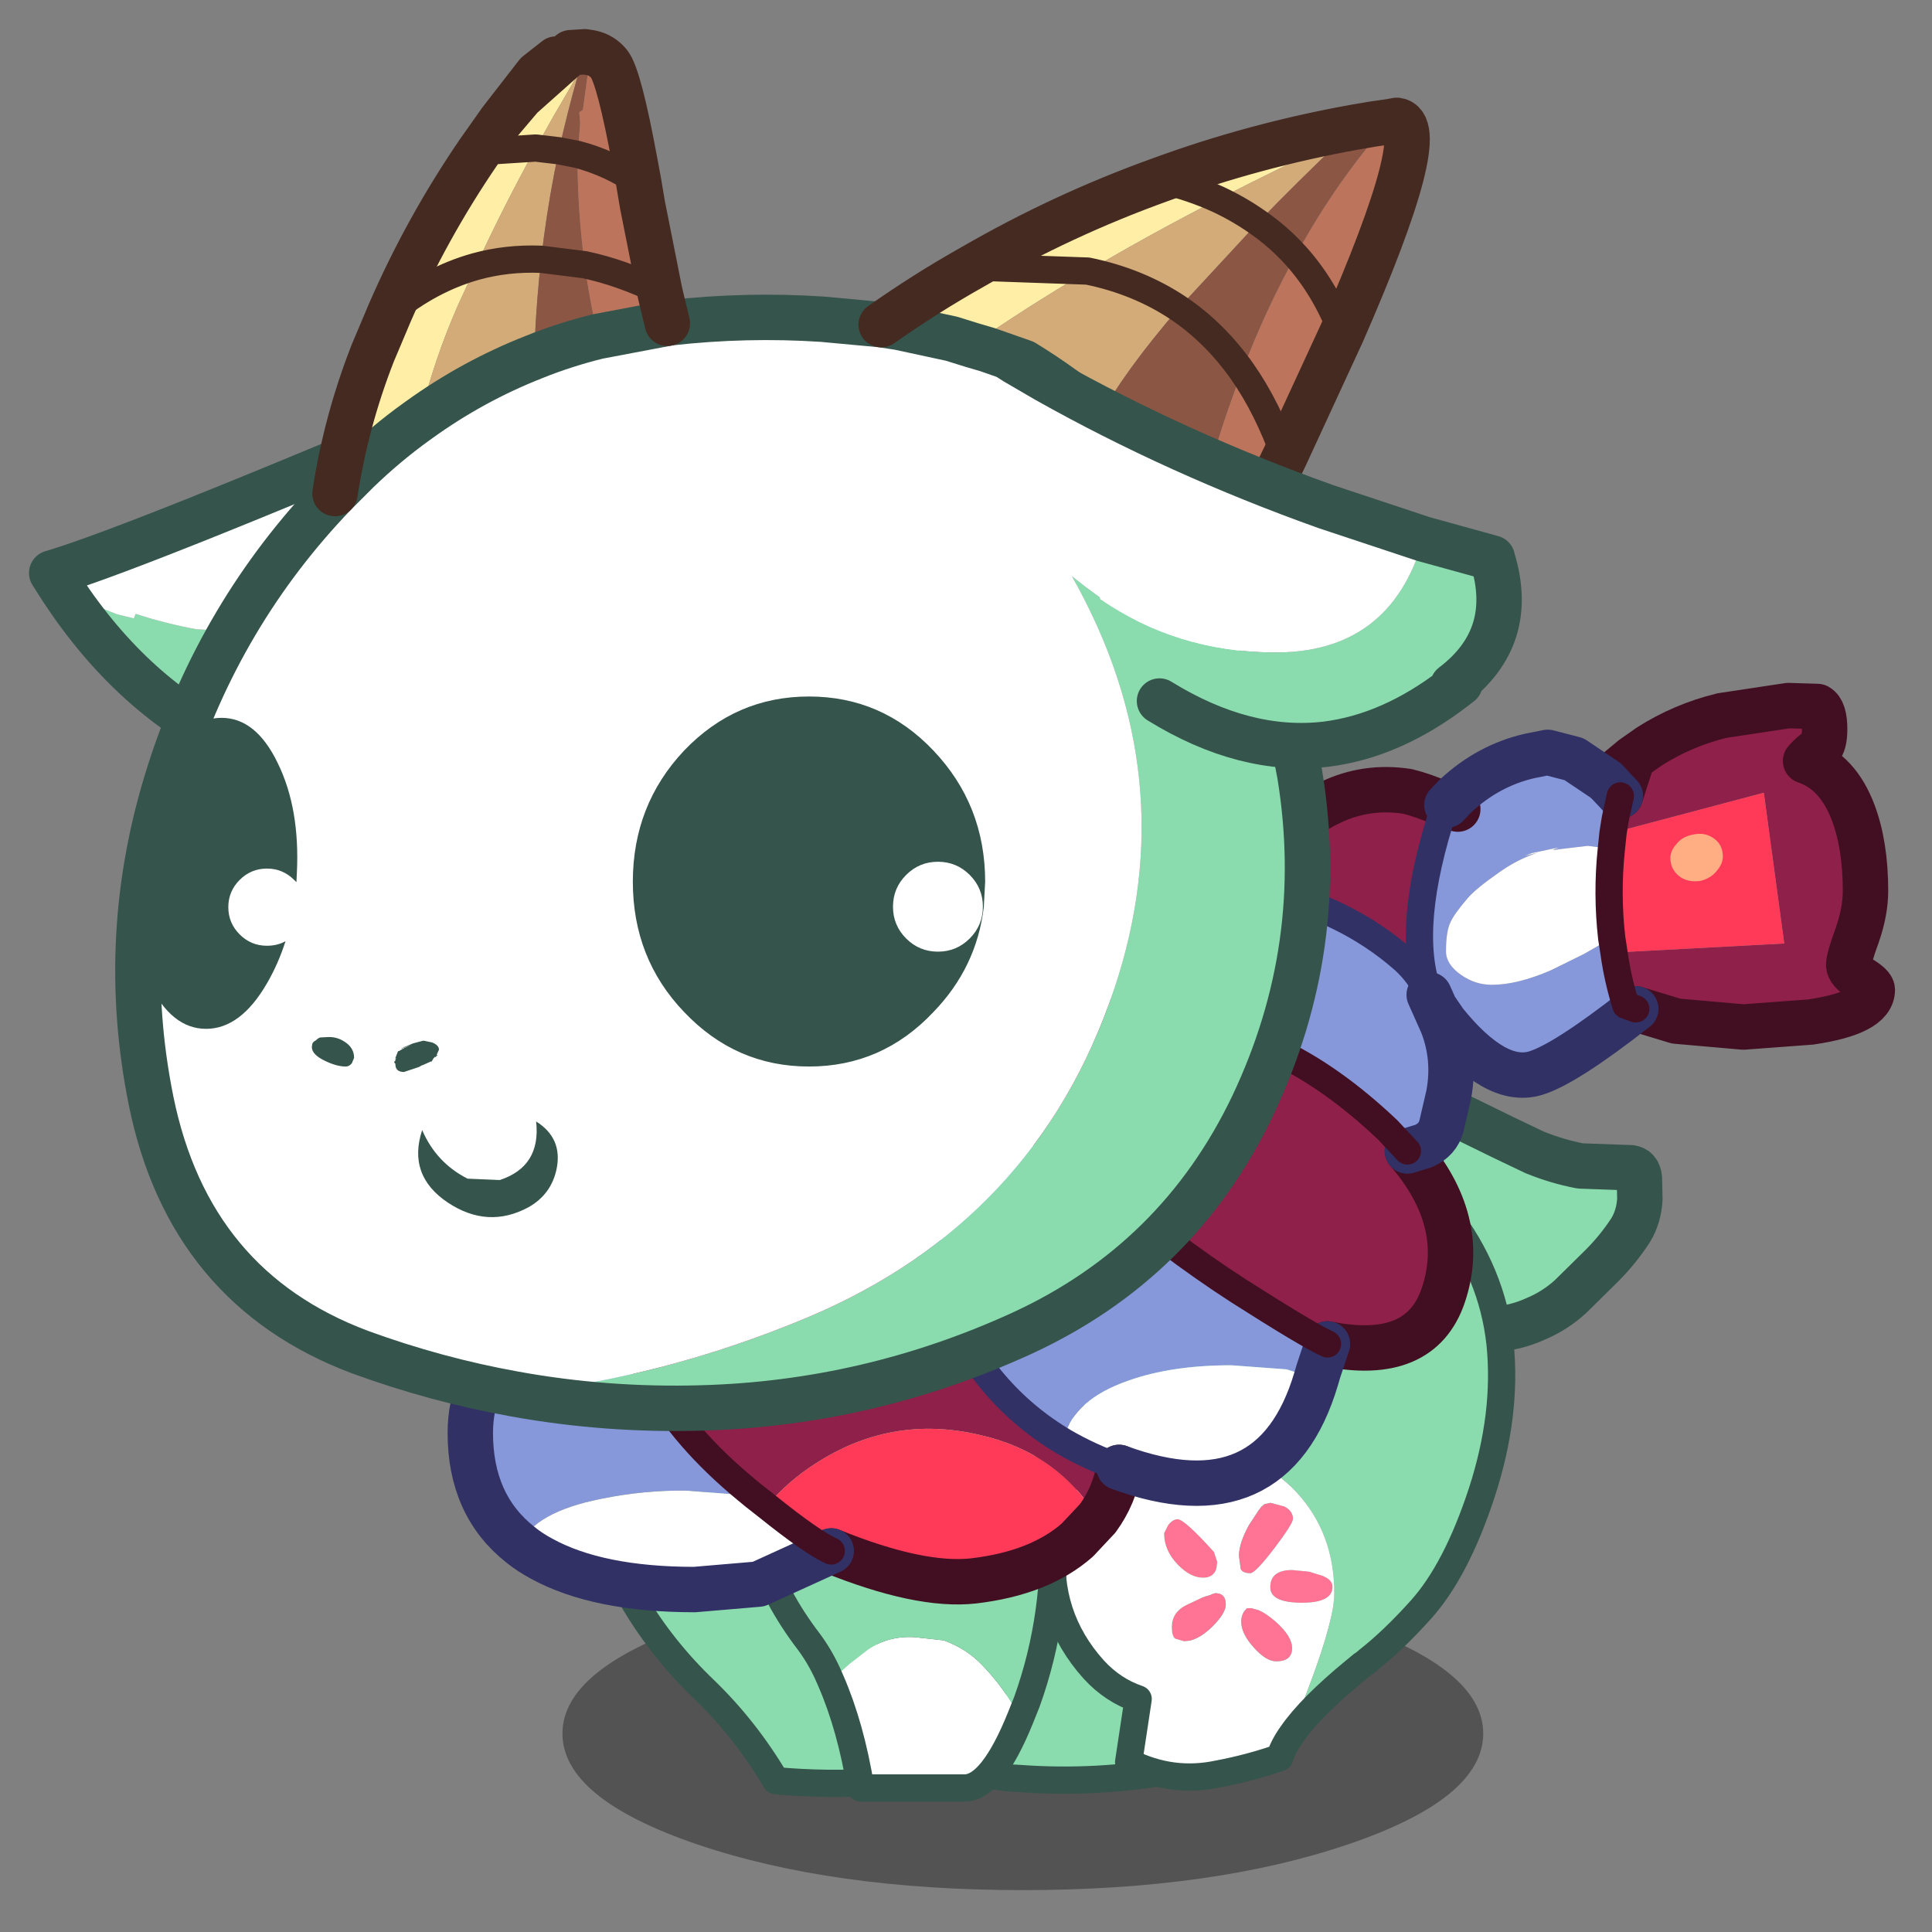 <svg xmlns:ffdec="https://www.free-decompiler.com/flash" xmlns:xlink="http://www.w3.org/1999/xlink" ffdec:objectType="frame" height="90" width="90" xmlns="http://www.w3.org/2000/svg"><rect width="100%" height="100%" fill="#808080" stroke="none"/><use ffdec:characterId="27" height="204.95" transform="translate(-2.964 1.355) scale(.423)" width="219.9" xlink:href="#a"/><defs><use ffdec:characterId="1" height="34.45" width="101.4" xlink:href="#b" id="m"/><use ffdec:characterId="3" height="43.2" width="35.15" xlink:href="#c" id="n"/><use ffdec:characterId="5" height="58.25" width="50.45" xlink:href="#d" id="o"/><use ffdec:characterId="7" height="30.85" width="39.9" xlink:href="#e" id="p"/><use ffdec:characterId="9" height="74.45" width="55.6" xlink:href="#f" id="q"/><use ffdec:characterId="11" height="45" width="36.85" xlink:href="#g" id="r"/><use ffdec:characterId="13" height="102.4" width="159.4" xlink:href="#h" id="s"/><use ffdec:characterId="15" height="50.25" width="59.6" xlink:href="#i" id="t"/><use ffdec:characterId="17" height="154.4" width="144.75" xlink:href="#j" id="w"/><use ffdec:characterId="19" height="57.35" width="94.15" xlink:href="#k" id="x"/><use ffdec:characterId="25" height="47.55" width="58.75" xlink:href="#l" id="v"/><g id="a" transform="translate(7 -3.2)"><use ffdec:characterId="2" height="34.45" transform="translate(61.95 173.7)" width="101.4" xlink:href="#m"/><use ffdec:characterId="4" height="43.2" transform="translate(64.55 154.7)" width="35.15" xlink:href="#n"/><use ffdec:characterId="6" height="58.25" transform="translate(105.1 139.3)" width="50.45" xlink:href="#o"/><use ffdec:characterId="8" height="30.85" transform="translate(143.2 118.15)" width="39.9" xlink:href="#p"/><use ffdec:characterId="10" height="74.45" transform="translate(111.3 122.75)" width="55.6" xlink:href="#q"/><use ffdec:characterId="12" height="45" transform="translate(80.7 153.4)" width="36.85" xlink:href="#r"/><use ffdec:characterId="14" height="102.4" transform="translate(49.3 75.15)" width="159.4" xlink:href="#s"/><use ffdec:characterId="16" height="50.25" transform="translate(3.2 38.55)" width="59.6" xlink:href="#t"/><use ffdec:characterId="24" height="154.4" transform="translate(12.7 3.2)" width="144.75" xlink:href="#u"/><use ffdec:characterId="26" height="47.55" transform="translate(108.85 37.05)" width="58.75" xlink:href="#v"/></g><g id="c"><path d="M0 7.25h2.75q7.5 0 14.9-1.5Q24.9 4.5 30.8 0q.2 6.7.9 13.5.55 5.15.4 10.2-.25 8.15-1.5 16.35-5.65.35-11.2-.15-3.3-5.6-7.85-10-4.6-4.4-7.75-9.7Q.2 14.3 0 7.25" fill="#8adcae" fill-rule="evenodd" transform="translate(1.5 1.5)"/><path d="M1.5 8.75q.2 7.05 3.8 12.95 3.15 5.3 7.75 9.7 4.55 4.4 7.85 10 5.55.5 11.2.15 1.25-8.2 1.5-16.35.15-5.05-.4-10.2-.7-6.8-.9-13.5Q26.4 6 19.15 7.25q-7.4 1.5-14.9 1.5H1.5z" fill="none" stroke="#35544b" stroke-linecap="round" stroke-linejoin="round" stroke-width="3"/></g><g id="d"><path d="M32.65 7.8q7.95-3 14.8-7.8-8.05 12.85-15.5 26.05-7.4 13.15-9 28.05-8.65 1.6-17.35.95-2.9-.1-5.6-1 4.9-12.85 5.6-26.7l.3-9.3Q19.3 12.8 32.65 7.8" fill="#8adcae" fill-rule="evenodd" transform="translate(1.5 1.5)"/><path d="M34.15 9.3q7.95-3 14.8-7.8-8.05 12.85-15.5 26.05-7.4 13.15-9 28.05-8.65 1.6-17.35.95-2.9-.1-5.6-1 4.9-12.85 5.6-26.7l.3-9.3Q20.8 14.3 34.15 9.3z" fill="none" stroke="#35544b" stroke-linecap="round" stroke-linejoin="round" stroke-width="3"/></g><g id="e"><path d="m0 2.5 2.2-1.05 2.05-.8Q6.1.05 7.9 0l2.5.45q2.45.75 4.75 1.85l4.7 2.3 3.45 1.65q2.45 1 5.05 1.5l5.55.2q.85.1.95 1.15l.05 2.3q-.1 1.9-1 3.4-1.4 2.15-3.2 3.95l-3.45 3.4q-1.7 1.55-3.85 2.45-2.2 1-4.65 1.15l-5.1-.35q-1.45-.4-2.3-1.75L10.1 21.3l-2.15-5.4-2.1-5.05L3.8 7Q2.2 4.5 0 2.5" fill="#8adcae" fill-rule="evenodd" transform="translate(2.5 2.5)"/><path d="M2.5 5q2.2 2 3.8 4.5l2.05 3.85 2.1 5.05 2.15 5.4 1.25 2.35q.85 1.35 2.3 1.75l5.1.35q2.45-.15 4.65-1.15 2.15-.9 3.85-2.45l3.45-3.4q1.8-1.8 3.2-3.95.9-1.5 1-3.4l-.05-2.3q-.1-1.05-.95-1.15l-5.55-.2q-2.6-.5-5.05-1.5L22.35 7.1l-4.7-2.3q-2.3-1.1-4.75-1.85l-2.5-.45q-1.8.05-3.65.65l-2.05.8L2.5 5z" fill="none" stroke="#35544b" stroke-linecap="round" stroke-linejoin="round" stroke-width="5"/></g><g id="f"><path d="M33.35 1.3Q39.3 4.1 43.4 9.35q5.1 6.55 5.95 14.35.8 7.8-2 16.4-2.8 8.55-6.7 12.9-3.05 3.4-5.85 5.6l-.35.3-.3.2-.85.7q-4.8 3.95-6.85 6.9.6-1.9 2.1-5.85Q31.1 54 31.1 51.2q0-6.6-4.15-11.1Q22.5 35.25 15 35.25q-4.7 0-9.4 1.7-2.45.9-4.25 2.1Q1.9 37 2.7 35l.25-.65Q-7.3 16.75-3.5 12.05.25 7.35 8.55 6.4q8.25-1 14.85-3.2 4.75-1.7 9.95-1.9M3.95 31.95l-1 2.4 1-2.4" fill="#8adcae" fill-rule="evenodd" transform="translate(4.55 1.5)"/><path d="M25.6 41.65q.95.5.95 1.35 0 .55-2.05 3.25Q22.4 49 21.85 49q-.8 0-1.05-.45l-.2-1.45q0-1.4 1.1-3.4l1.05-1.6.3-.4.35-.3.65-.15 1.55.4M12.8 43.7q.5-.65 1.05-.65.75 0 4 3.6l.35 1.05q0 1.8-1.55 1.8-1.4 0-2.8-1.45-1.5-1.55-1.5-3.45l.45-.9m15.75 5.2 1.3.4.3.15q.75.4.75 1.05 0 1.75-3.35 1.75-3.5 0-3.5-1.7 0-1.9 2.4-1.9l1.6.15.4.05.1.05m-11.1 2.5.2-.1.15-.05.2-.05q1.15 0 1.15 1.25 0 .95-1.5 2.45-1.65 1.6-3.1 1.6l-1-.3q-.35-.35-.35-1.25 0-1.6 1.5-2.4l1.9-.9.85-.25m5.25 1.65q.8.3 1.95 1.3 1.8 1.6 1.8 2.9 0 1.45-1.75 1.45-1.1 0-2.45-1.5-1.4-1.55-1.4-2.85 0-.95.65-1.5h.45l.75.2" fill="#ff7494" fill-rule="evenodd" transform="translate(4.55 1.5)"/><path d="M1.35 39.05q1.8-1.2 4.25-2.1 4.7-1.7 9.4-1.7 7.5 0 11.95 4.85 4.15 4.5 4.15 11.1 0 2.8-2.55 9.65-1.5 3.95-2.1 5.85-1 1.4-1.35 2.6-3.3 1.15-6.75 1.8-5.15 1.1-9.9-1.3l1.05-6.95q-2.8-.95-4.9-3.25Q-.7 53.7.1 45.7q.35-3.4 1.25-6.65M12.8 43.7l-.45.9q0 1.9 1.5 3.45 1.4 1.45 2.8 1.45 1.55 0 1.55-1.8l-.35-1.05q-3.25-3.6-4-3.6-.55 0-1.05.65m12.8-2.05-1.55-.4-.65.15-.35.3-.3.4-1.05 1.6q-1.1 2-1.1 3.4l.2 1.45q.25.45 1.05.45.55 0 2.65-2.75 2.05-2.7 2.05-3.25 0-.85-.95-1.35m2.95 7.25-.1-.05-.4-.05-1.6-.15q-2.4 0-2.4 1.9 0 1.7 3.5 1.7 3.35 0 3.35-1.75 0-.65-.75-1.05l-.3-.15-1.3-.4m-5.85 4.15-.75-.2h-.45q-.65.55-.65 1.5 0 1.3 1.4 2.85 1.35 1.5 2.45 1.5 1.75 0 1.75-1.45 0-1.3-1.8-2.9-1.15-1-1.95-1.3m-5.25-1.65-.85.25-1.9.9q-1.5.8-1.5 2.4 0 .9.35 1.25l1 .3q1.45 0 3.1-1.6 1.5-1.5 1.5-2.45 0-1.25-1.15-1.25l-.2.05-.15.05-.2.1" fill="#fff" fill-rule="evenodd" transform="translate(4.55 1.5)"/><path d="M31 68.2q2.05-2.95 6.85-6.9l.85-.7.3-.2.35-.3q2.8-2.2 5.85-5.6 3.9-4.35 6.7-12.9 2.8-8.6 2-16.4-.85-7.8-5.95-14.35Q43.85 5.6 37.9 2.8q-1.5-.75-3.15-1.3M7.5 35.85l1-2.4M7.25 36.5q-.8 2-1.35 4.05Q5 43.8 4.65 47.2q-.8 8 4.5 13.9 2.1 2.3 4.9 3.25L13 71.3q4.75 2.4 9.9 1.3 3.45-.65 6.75-1.8.35-1.2 1.35-2.6" fill="none" stroke="#35544b" stroke-linecap="round" stroke-linejoin="round" stroke-width="3"/></g><g id="g"><path d="m9.3 30.2.45-.45 1.65-1.45 2-1.55q2.3-1.55 5.2-1.35l3.15.35q2.55.95 4.2 2.7 1.85 1.9 3.25 4.15l1 1.65Q27.05 42.05 24 42H12.6q-1.1-6.75-3.3-11.8" fill="#fff" fill-rule="evenodd" transform="translate(1.5 1.5)"/><path d="M.05 4.95Q3.5 3.15 7 2.3q4-1 10.05-1 4.7 0 12.05 2.75l4.25 1.7.4 6.4q.6 10.75-2.85 20.35l-.7 1.75-1-1.65q-1.4-2.25-3.25-4.15-1.65-1.75-4.2-2.7l-3.15-.35q-2.9-.2-5.2 1.35l-2 1.55-1.65 1.45-.45.45-.35-.8q-.9-1.95-2.1-3.55-7.3-9.55-6.8-20.9" fill="#8adcae" fill-rule="evenodd" transform="translate(1.5 1.5)"/><path d="m1.75 4-.2 2.45q-.5 11.35 6.8 20.9 1.2 1.6 2.1 3.55l.35.8q2.2 5.05 3.3 11.8h11.4q3.05.05 6.2-7.75l.7-1.75q3.45-9.6 2.85-20.35l-.4-6.4-.6-5.75" fill="none" stroke="#35544b" stroke-linecap="round" stroke-linejoin="round" stroke-width="3"/></g><g id="h"><path d="M58.75 41.7q.7 3.1 9.5 10.5Q77 59.6 84.6 64.5q7.6 4.85 9.8 5.85l-1 3-.25.85-3.25-1.05-6.1-.45q-6.6 0-11.35 1.7-5.9 2.05-7.05 6.2v.55q-8.8-5.2-13.1-15.3-3.65-8.55-1.45-14.9l.15-.5q1.95-5.1 7.75-8.75m44.45 7.4-2.15-2.3q-6.1-5.8-12.25-8.7l-6.4-2.25-.95-.15q-4.05-1.05-5-5.25l-.1-1.5q.05-2 .8-3.65 1.2-2.6 3.5-3.55 2.7-1.25 5.55-1l1.7.15q4.05.55 7.75 2.4 3.9 1.9 7.15 4.75 1.7 1.55 2.65 3.55l.15.3-.1-.3q-2.6-7.1 1.75-20.3l.3-.3.95-1q3.6-3.35 8.15-4.4l2-.4 2.9.75 3.5 2.35 1.6 1.7-.55 2.5-.25 1.55-.2 1.9-.6-.2-2-.25-2.95.35q-1.6.25-.2-.15l-.4.05-2.6.55-.8.3 1.45-.35q-2.15.7-4.15 2.1-2.65 1.85-3.55 2.9-1.55 1.8-1.95 2.75-.45 1.05-.45 3.1 0 1.45 1.65 2.6 1.55 1.1 3.4 1.1 2.8 0 6.5-1.6l3.65-1.8 3.05-1.75.25 1.6q.4 2.9 1.3 5.8l.15.05.95.35q-7.85 6.15-11.1 7.1-4.35 1.25-9.9-5.6l-1.1-1.6.8 1.8q1.45 3.7.7 7.75l-.8 3.45q-.4 1.5-1.95 2.2l-1.8.55M16.9 65.5q-.1 3 3.25 9.1T30.4 86.4l.85.7-7.45-.6q-4.7-.05-9.35.9Q7 88.9 5.5 92.45 0 88.1 0 80.15q0-5.95 4.5-10.2 4.6-4.35 11.25-4.45h1.15M107.55 11l1.2.45-1.2-.45m-1.3 22.35-.65-1.45.65 1.45" fill="#8698d9" fill-rule="evenodd" transform="translate(2.5 2.5)"/><path d="M58.75 41.7q-1.45-6.3 8.1-6.85h5.65l2 .5 7.9.5 6.4 2.25q6.15 2.9 12.25 8.7l2.15 2.3q6.7 7.75 3.95 15.9-2.5 7.4-12.75 5.35-2.2-1-9.8-5.85-7.6-4.9-16.35-12.3-8.8-7.4-9.5-10.5M87.9 20.9l-.1-1.85q.1-2.6 1.9-4.6 2.1-2.35 4.95-3.7 4-1.95 8.55-1.25 1.8.45 3.6 1.25l.75.25-.3.3q-4.35 13.2-1.75 20.3h-.05q-.95-2-2.65-3.55-3.25-2.85-7.15-4.75-3.7-1.85-7.75-2.4M128 5.85l1.85-1.3q3.7-2.35 8-3.4l7.3-1.1 3.2.1q.8.45.8 2.5 0 1.6-.55 2.15-.85.55-1.55 1.35 3.55 1.2 5.25 5.7 1.35 3.6 1.35 8.6 0 2.25-.9 4.85-.95 2.6-.95 3.3 0 .7 1.3 1.5t1.3 1.25q0 2.55-6.8 3.55l-7.4.55-7.4-.65-4.45-1.35-.95-.35-.15-.05q-.9-2.9-1.3-5.8l18.75-1-2.25-16.6-16.6 4.4.25-1.55.55-2.5L128 5.85M16.9 65.5q.15-7 5.85-10.6 7.25-4.65 28.1-3.95-2.2 6.35 1.45 14.9 4.3 10.1 13.1 15.3 2.75 1.6 5.95 2.75l.1.05q-.5 3.05-2.35 5.6-4.45-7.3-13.1-9.2-9.7-2.25-18.1 3.25-2.95 1.9-5.25 4.6l-1.4-1.1-.85-.7q-6.9-5.7-10.25-11.8-3.35-6.1-3.25-9.1" fill="#8f2049" fill-rule="evenodd" transform="translate(2.5 2.5)"/><path d="m31.25 87.1 1.4 1.1q5.05 4.05 7.1 4.95l-8 3.65-7.05.6q-10.65 0-16.85-3.4-1.3-.7-2.35-1.55Q7 88.9 14.45 87.4q4.65-.95 9.35-.9l7.45.6m40.2-3.15-.1-.05q-3.2-1.15-5.95-2.75v-.55q1.15-4.15 7.05-6.2 4.75-1.7 11.35-1.7l6.1.45 3.25 1.05q-4.75 15.95-21.7 9.75m54.25-58.3-3.05 1.75-3.65 1.8q-3.7 1.6-6.5 1.6-1.85 0-3.4-1.1-1.65-1.15-1.65-2.6 0-2.05.45-3.1.4-.95 1.95-2.75.9-1.05 3.55-2.9 2-1.4 4.15-2.1l-1.45.35.8-.3 2.6-.55.4-.05q-1.4.4.2.15l2.95-.35 2 .25.6.2q-.5 4.85.05 9.7" fill="#fff" fill-rule="evenodd" transform="translate(2.5 2.5)"/><path d="M32.65 88.2q2.3-2.7 5.25-4.6 8.4-5.5 18.1-3.25 8.65 1.9 13.1 9.2l-2.25 2.4q-4.15 3.65-11.45 4.5-5.9.65-15.65-3.3-2.05-.9-7.1-4.95m93-72.25.2-1.9 16.6-4.4 2.25 16.6-18.75 1-.25-1.6q-.55-4.85-.05-9.7" fill="#ff3a58" fill-rule="evenodd" transform="translate(2.5 2.5)"/><path d="m84.9 38.35-7.9-.5-2-.5h-5.65q-9.55.55-8.1 6.85M96.9 72.85q10.25 2.05 12.75-5.35 2.75-8.15-3.95-15.9M90.4 23.4l-.1-1.85q.1-2.6 1.9-4.6 2.1-2.35 4.95-3.7 4-1.95 8.55-1.25 1.8.45 3.6 1.25l.75.25 1.2.45m16.3-3.15 2.95-2.45 1.85-1.3q3.7-2.35 8-3.4l7.3-1.1 3.2.1q.8.45.8 2.5 0 1.6-.55 2.15-.85.55-1.55 1.35 3.55 1.2 5.25 5.7 1.35 3.6 1.35 8.6 0 2.25-.9 4.85-.95 2.6-.95 3.3 0 .7 1.3 1.5t1.3 1.25q0 2.55-6.8 3.55l-7.4.55-7.4-.65-4.45-1.35m-77.5 17.5q-20.85-.7-28.1 3.95Q19.55 61 19.4 68m52.2 24.05q1.85-2.55 2.35-5.6m-31.7 9.2Q52 99.6 57.9 98.95q7.3-.85 11.45-4.5l2.25-2.4m57.55-79.55 1.35-4.15" fill="none" stroke="#410f21" stroke-linecap="round" stroke-linejoin="round" stroke-width="5"/><path d="m84.9 38.35-.95-.15q-4.05-1.05-5-5.25l-.1-1.5q.05-2 .8-3.65 1.2-2.6 3.5-3.55 2.7-1.25 5.55-1l1.7.15m19.65-9.9.95-1q3.6-3.35 8.15-4.4l2-.4 2.9.75 3.5 2.35 1.6 1.7m1.7 23.45q-7.85 6.15-11.1 7.1-4.35 1.25-9.9-5.6l-1.1-1.6.8 1.8q1.45 3.7.7 7.75l-.8 3.45q-.4 1.5-1.95 2.2l-1.8.55m-52.2 1.35q1.95-5.1 7.75-8.75M19.4 68h-1.15Q11.6 68.1 7 72.45q-4.5 4.25-4.5 10.2 0 7.95 5.5 12.3 1.05.85 2.35 1.55 6.2 3.4 16.85 3.4l7.05-.6 8-3.65m53.4-18.95.25-.85 1-3m11.2-38.45.65 1.45m-34.8 50.6q16.95 6.2 21.7-9.75" fill="none" stroke="#313166" stroke-linecap="round" stroke-linejoin="round" stroke-width="5"/><path d="M61.25 44.2q.7 3.1 9.5 10.5Q79.5 62.1 87.1 67q7.6 4.85 9.8 5.85m8.8-21.25-2.15-2.3q-6.1-5.8-12.25-8.7l-6.4-2.25M19.4 68q-.1 3 3.25 9.1T32.9 88.9l.85.7 1.4 1.1q5.05 4.05 7.1 4.95m86.1-79.1.25-1.55.55-2.5m-1 5.95.2-1.9m.1 13.2q.4 2.9 1.3 5.8l.15.05.95.35m-2.65-7.8q-.55-4.85-.05-9.7m.3 11.3-.25-1.6" fill="none" stroke="#410f21" stroke-linecap="round" stroke-linejoin="round" stroke-width="3"/><path d="m73.95 86.45-.1-.05q-3.2-1.15-5.95-2.75-8.8-5.2-13.1-15.3-3.65-8.55-1.45-14.9l.15-.5m56.55-39.45-.3.3Q105.4 27 108 34.1l.1.3-.15-.3q-.95-2-2.65-3.55-3.25-2.85-7.15-4.75-3.7-1.85-7.75-2.4" fill="none" stroke="#313166" stroke-linecap="round" stroke-linejoin="round" stroke-width="3"/><path d="M137.35 18.15q-.65.9-1.85 1.2-1.2.2-2.15-.35-1-.7-1.15-1.7-.2-1.05.55-1.9.7-.95 1.95-1.15 1.15-.25 2.05.3 1 .6 1.15 1.65.2 1.05-.55 1.95" fill="#ffad82" fill-rule="evenodd" transform="translate(2.5 2.5)"/></g><g id="i"><path d="M1.15 23.85q2.9 1.55 6.05 2.75l1.85.45.2-.5q3.2 1.05 6.7 1.7l8.8.45.5-.05 1.9.15h6.25q10.65-1.5 5.95-2.3h-.6q9.5-1.4 11.4-2.3L46.4 44.95Q16.9 47.8 1.15 23.85" fill="#8adcae" fill-rule="evenodd" transform="translate(2.5 2.5)"/><path d="M50.15 24.2q-1.9.9-11.4 2.3h.6q4.7.8-5.95 2.3h-6.25l-1.9-.15-.5.05-8.8-.45q-3.5-.65-6.7-1.7l-.2.5-1.85-.45q-3.15-1.2-6.05-2.75L0 22.05Q10.05 19.1 54.6 0l-4.45 24.2" fill="#fff" fill-rule="evenodd" transform="translate(2.5 2.5)"/><path d="M52.65 26.7 57.1 2.5Q12.55 21.6 2.5 24.55l1.15 1.8Q19.4 50.3 48.9 47.45l3.75-20.75z" fill="none" stroke="#35544b" stroke-linecap="round" stroke-linejoin="round" stroke-width="5"/></g><g id="u" transform="translate(1.65 2.5)"><use ffdec:characterId="18" height="154.4" transform="translate(-1.65 -2.5)" width="144.75" xlink:href="#w"/><use ffdec:characterId="20" height="57.35" transform="translate(0 71)" width="94.15" xlink:href="#x"/></g><g id="j"><path d="M41.4 147.8q16.4-1.75 32.3-8.4 25.2-10.6 33.8-36.15 7.85-23.4-4.65-45.5 10.9 8.8 21.75 9.7 1.9 5.15 3.1 10.85l.25 1.3q3.1 18.95-5.15 36.4-8.2 17.2-25.5 25.15-16.85 7.7-35.25 8.2-10.5.3-20.65-1.55" fill="#8adcae" fill-rule="evenodd" transform="translate(2.5 2.5)"/><path d="m21.7 48.65 2.45-2.45q3.1-3 6.5-5.45l.35-.25q5.9-4.25 12.65-6.9 3.35-1.35 7-2.25l7.65-1.45.25-.05q8.45-.95 16.8-.4l6.5.6 1.95.3 5.8 1.25 2.25.7 1.7.5 4 1.4q4.5 2.75 8.35 6.05 6 5.1 10.55 11.55l3.6 5.65.85 1.65q2.1 4 3.7 8.35-10.85-.9-21.75-9.7 12.5 22.1 4.65 45.5-8.6 25.55-33.8 36.15-15.9 6.65-32.3 8.4-8.6-1.55-16.95-4.6-18.8-7.05-23-27.65-3.7-18.3 2-36.15 5.6-17.6 18.25-30.75" fill="#fff" fill-rule="evenodd" transform="translate(2.5 2.5)"/><path d="m31 40.5-.35.25q-3.4 2.45-6.5 5.45l-2.45 2.45q1.2-7.9 4.15-15.45l1.9-4.5q4.45-3.65 9.45-5.05-5 1.4-9.45 5.05 4.05-9.3 9.8-17.7l2.4-3.4 2.25-2.65L47.65.1 49.2 0l.65.1v.05L48.5 2.4l-2.8 4.8-1.9 3.4-6.25.4 6.25-.4q-3.55 6.45-6.6 13.05l-2 4.35q-2.65 6.05-4.2 12.5m60.85-8.2-2.25-.7-5.8-1.25-1.95-.3q4.9-3.45 10.05-6.35 9.95-5.75 20.65-9.6 3.45.8 6.4 2.15-2.95-1.35-6.4-2.15Q122.9 10.3 134 8.3l-1.25 1.2q-7.3 3.4-13.8 6.75-7.7 3.95-14.35 7.9-6.95 4.1-12.75 8.15m12.75-8.15-12.7-.45 12.7.45" fill="#ffefa6" fill-rule="evenodd" transform="translate(2.5 2.5)"/><path d="M31 40.5q1.55-6.45 4.2-12.5l2-4.35q3.45-.95 7.2-.8-.5 4.45-.7 8.95l-.05 1.8Q36.9 36.25 31 40.5m74.9-.25q-3.85-3.3-8.35-6.05l-4-1.4-1.7-.5q5.8-4.05 12.75-8.15 6.65-3.95 14.35-7.9 2.35 1.1 4.4 2.55-2.05-1.45-4.4-2.55 6.5-3.35 13.8-6.75-5.15 4.9-9.4 9.3l-8.75 9.45q-4.4-2.95-10-4.1 5.6 1.15 10 4.1-6.1 7.1-8.7 12M43.8 10.6l1.9-3.4 2.8-4.8q-1.2 4.2-2.15 8.5l-.5 2.45q-.9 4.7-1.45 9.5-3.75-.15-7.2.8 3.05-6.6 6.6-13.05l2.55.3-2.55-.3" fill="#d3ab79" fill-rule="evenodd" transform="translate(2.5 2.5)"/><path d="M116.45 51.8q-4.55-6.45-10.55-11.55 2.6-4.9 8.7-12 4 2.7 7 6.95-3-4.25-7-6.95l8.75-9.45q4.25-4.4 9.4-9.3L134 8.3l2.05-.35 1.75-.25q-5.8 6.5-10.3 14.75-3.3 5.9-5.9 12.75-3 7.7-5.15 16.6m-65.8-20.45q-3.65.9-7 2.25l.05-1.8q.2-4.5.7-8.95.55-4.8 1.45-9.5l.5-2.45 2.05.4-2.05-.4q.95-4.3 2.15-8.5L49.85.15 49 6.4l-.4.25.1 1.15-.15 2.05-.15.6v.85q0 6.15.8 12.15.55 3.95 1.45 7.9m72.7-12.55q2.3 1.6 4.15 3.65-1.85-2.05-4.15-3.65M49.2 23.45l-4.8-.6 4.8.6" fill="#8b5644" fill-rule="evenodd" transform="translate(2.5 2.5)"/><path d="m120.05 57.45-3.6-5.65q2.15-8.9 5.15-16.6 2.6-6.85 5.9-12.75Q132 14.2 137.8 7.7l.85-.15q3.95.55-6.05 23.4-1.9-4.95-5.1-8.5 3.2 3.55 5.1 8.5l-6.3 13.65-5.05 10.4-.75 1.5-.45.95M58.3 29.9l-7.65 1.45q-.9-3.95-1.45-7.9-.8-6-.8-12.15v-.85l.15-.6.15-2.05-.1-1.15.4-.25.85-6.25V.1q1.25.25 2.05 1.25 1.1 1.4 2.85 10.9l.4 2.15Q52 12.25 48.4 11.3q3.6.95 6.75 3.1l.4 2.4 1.9 9.55.15.65.7 2.9m68 14.7q-1.9-5.4-4.7-9.4 2.8 4 4.7 9.4M49.2 23.45q4 .85 8.25 2.9-4.25-2.05-8.25-2.9" fill="#bc745c" fill-rule="evenodd" transform="translate(2.5 2.5)"/><path d="m24.2 51.15 2.45-2.45q3.1-3 6.5-5.45l.35-.25q5.9-4.25 12.65-6.9 3.35-1.35 7-2.25l7.65-1.45.25-.05q8.45-.95 16.8-.4l6.5.6 1.95.3 5.8 1.25 2.25.7 1.7.5 4 1.4q4.5 2.75 8.35 6.05 6 5.1 10.55 11.55l3.6 5.65.85 1.65q2.1 4 3.7 8.35 1.9 5.15 3.1 10.85l.25 1.3q3.1 18.95-5.15 36.4-8.2 17.2-25.5 25.15-16.85 7.7-35.25 8.2-10.5.3-20.65-1.55-8.6-1.55-16.95-4.6-18.8-7.05-23-27.65-3.7-18.3 2-36.15 5.6-17.6 18.25-30.75" fill="none" stroke="#35544b" stroke-linecap="round" stroke-linejoin="round" stroke-width="5"/><path d="m30.25 31.2-1.9 4.5q-2.95 7.55-4.15 15.45m90.85-34.55q-10.7 3.85-20.65 9.6-5.15 2.9-10.05 6.35m50.75.9q10-22.85 6.05-23.4l-.85.15-1.75.25-2.05.35q-11.1 2-21.45 5.8m20.05 16.85-6.3 13.65-5.05 10.4L123 59l-.45.95M52.35 2.6l-.65-.1-1.55.1-5.45 4.85-2.25 2.65-2.4 3.4q-5.75 8.4-9.8 17.7m27.4-14.3-.4-2.15q-1.75-9.5-2.85-10.9-.8-1-2.05-1.25M44.7 7.45l2.25-2.65-.5.15-4 5.15m2.25-2.65 3.85-4.15-2.1 1.65m13.5 23.9-1.9-9.55-.4-2.4m3.15 15.5-.7-2.9-.15-.65" fill="none" stroke="#442a21" stroke-linecap="round" stroke-linejoin="round" stroke-width="5"/><path d="M39.7 26.15q-5 1.4-9.45 5.05m91.2-12.45q2.35 1.1 4.4 2.55 2.3 1.6 4.15 3.65 3.2 3.55 5.1 8.5m-13.65-14.7q-2.95-1.35-6.4-2.15M94.4 26.2l12.7.45q5.6 1.15 10 4.1 4 2.7 7 6.95 2.8 4 4.7 9.4M40.05 13.5l6.25-.4 2.55.3 2.05.4q3.6.95 6.75 3.1M46.9 25.35l4.8.6q4 .85 8.25 2.9m-20.25-2.7q3.45-.95 7.2-.8" fill="none" stroke="#442a21" stroke-linecap="round" stroke-linejoin="round" stroke-width="3"/></g><g id="l"><path d="M9.85 26.45q8.4 5.75 18.95 5.85 13 .15 16.6-12.5l7.6 2.1v.05q2.7 8.65-4.35 14l.15.25q-6.9 5.3-14.1 6.2-8.95 1.05-18.35-4.75l-.15-.45-.6.05v-.15l-2.9-2.65-2.85-8" fill="#8adcae" fill-rule="evenodd" transform="translate(2.5 2.5)"/><path d="M45.4 19.8q-3.6 12.65-16.6 12.5-10.55-.1-18.95-5.85L.55.35 3.9 2.3q14.4 8.1 30.8 13.95l10.7 3.55" fill="#fff" fill-rule="evenodd" transform="translate(2.5 2.5)"/><path d="m47.9 22.3-10.7-3.55Q20.8 12.9 6.4 4.8L3.05 2.85 2.5 2.5m16.35 37.65q9.4 5.8 18.35 4.75 7.2-.9 14.1-6.2l.65-.5-.8.25q7.05-5.35 4.35-14v-.05l-7.6-2.1" fill="none" stroke="#35544b" stroke-linecap="round" stroke-linejoin="round" stroke-width="5"/></g><path d="M50.7 0q21 0 35.85 5.05Q101.4 10.1 101.4 17.2q0 7.15-14.85 12.2-14.85 5.05-35.85 5.05-21.05 0-35.9-5.05Q0 24.35 0 17.2q0-7.1 14.8-12.15Q29.65 0 50.7 0" fill-opacity=".349" fill-rule="evenodd" id="b"/><path d="M94.15 20.4 94 23.2q-.8 6.65-5.55 11.55-5.65 6-13.7 6-8.05 0-13.75-6-5.65-5.9-5.65-14.35T61 5.95Q66.7 0 74.75 0t13.7 5.95q5.7 6 5.7 14.45m-47.2 31.65q-.6 2.8-3.1 4.2-4.45 2.4-8.85-.5-4.5-3-2.85-8 1.55 3.6 5 5.35l3.55.15q4.55-1.5 4-6.45 2.95 1.85 2.25 5.25M30 38.75l-.15.05.15-.15v.1m.1-.15h.1l.95-.4.75-.2.4-.1.95.2q.75.3.75.8l-.25.55.1.1h-.2l.1.05-.1.1h-.15v.15q0-.25-.3.35h-.1l-.45.2-.45.2h-.05l-.35.2-1.65.55q-.95 0-.95-.85v-.05l-.05-.05-.1-.15.15-.15v-.15l.1-.1h-.1v-.05l.3-.75h.1l.5-.3.9-.4-.9.35v-.1m-10.1 0 .05-.35q.1-.25.35-.35l.3-.25.2-.1 1-.05q.95 0 1.75.55 1 .65 1 1.75l-.25.6q-.3.35-.65.35-1 0-2.25-.6-1.5-.7-1.5-1.55M3.3 7.35q2.95-5 6.75-5t6.2 5q2.45 5 2.1 12.1l-.05 1-.25-.25q-1.25-1.25-3-1.25t-3 1.25q-1.25 1.25-1.25 3t1.25 3q1.25 1.25 3 1.25 1.15 0 2.05-.5-.8 2.5-2.05 4.65-2.9 5-6.7 5-3.8 0-6.25-5-2.4-5-2.05-12.15.35-7.1 3.25-12.1m90.6 15.8q0-2.05-1.45-3.5-1.45-1.45-3.5-1.45t-3.5 1.45Q84 21.1 84 23.15t1.45 3.5q1.45 1.45 3.5 1.45t3.5-1.45q1.45-1.45 1.45-3.5" fill="#35544b" fill-rule="evenodd" id="k"/></defs></svg>